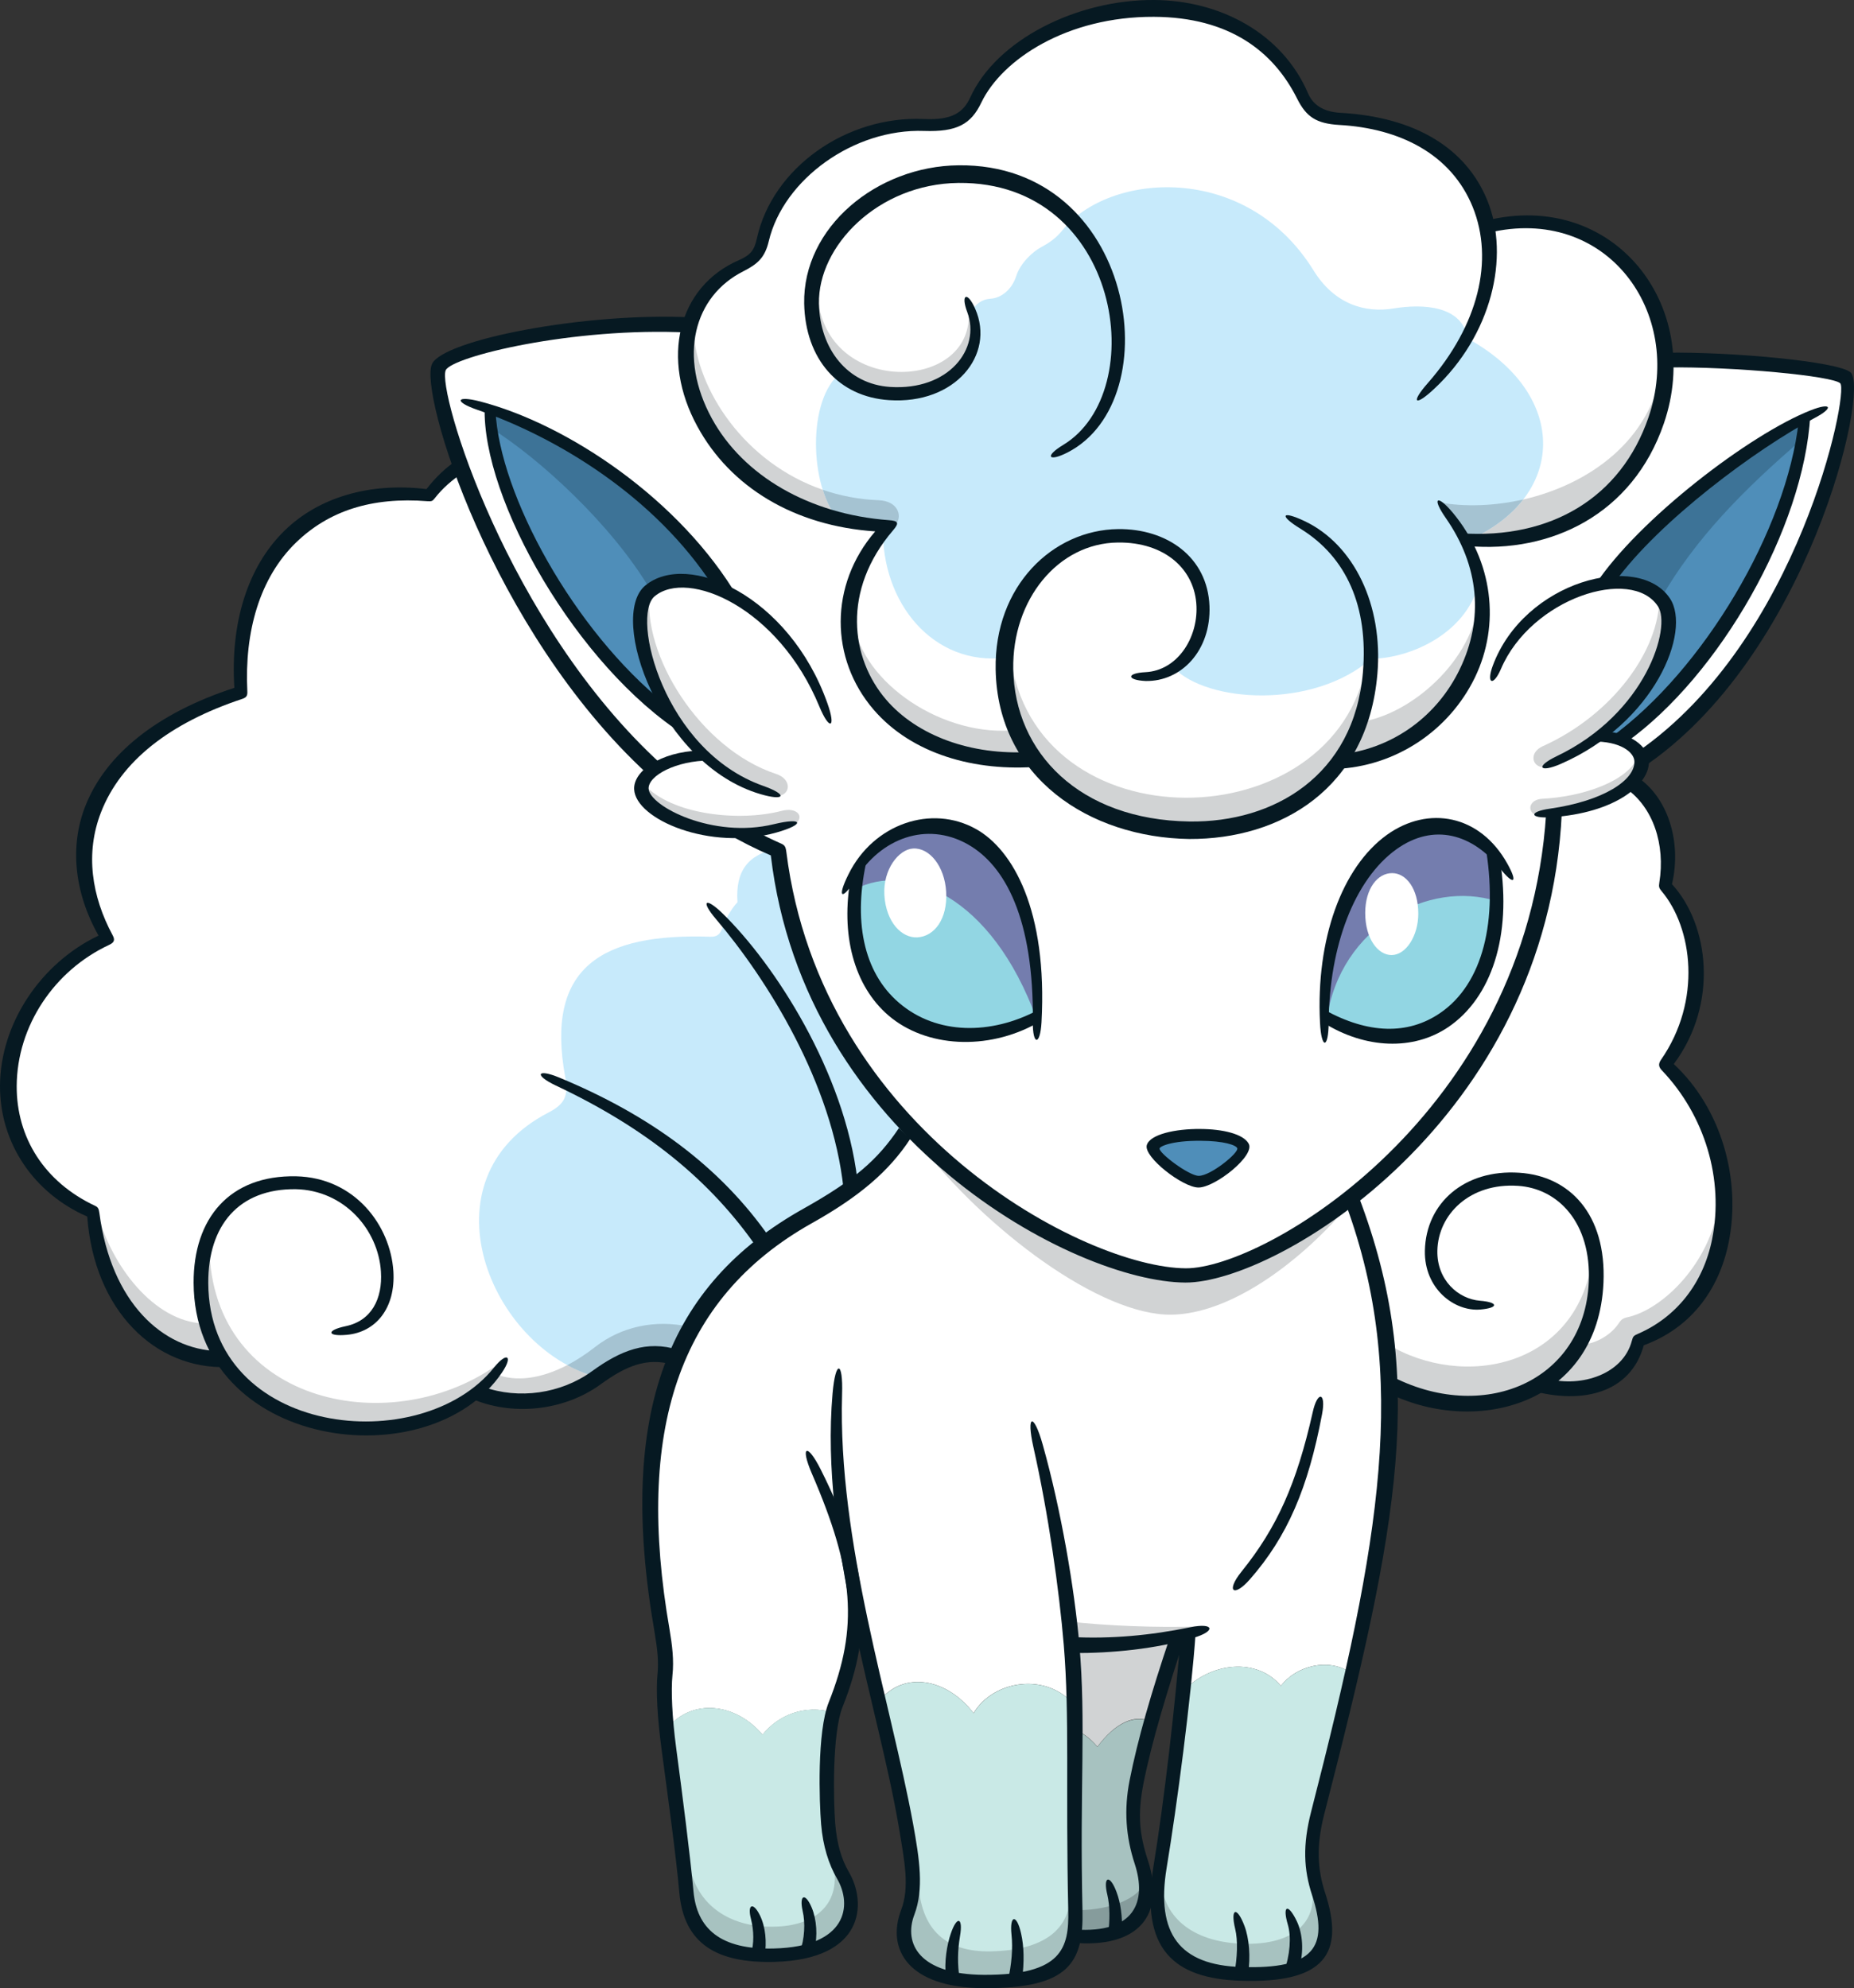 <?xml version="1.0" encoding="UTF-8"?>
<!-- Created with Inkscape (http://www.inkscape.org/) -->
<svg version="1.1" viewBox="0 0 338.41 362.92" xmlns="http://www.w3.org/2000/svg" xmlns:cc="http://creativecommons.org/ns#" xmlns:dc="http://purl.org/dc/elements/1.1/" xmlns:rdf="http://www.w3.org/1999/02/22-rdf-syntax-ns#">
 <rect x="0" y="0" width="338.41" height="362.92" fill="#333333" stroke="none"/>
 <g transform="translate(-642.35 -663.76)">
  <g transform="matrix(24.671 -1.437 -1.437 -24.671 926 812.11)">
   <path d="m0 0c-0.242-2.195-2.252-3.297-2.915-3.255-0.778 0.049-2.704 1.235-2.826 3.312-1.716 0.86-2.408 3.493-2.287 3.708 0.076 0.136 1.04 0.287 1.846 0.205l7.202-0.678c0.493-0.021 1.239-0.142 1.316-0.211 0.105-0.096-0.421-1.976-1.675-2.725z" fill="#fff"/>
  </g>
  <g transform="matrix(24.671 -1.437 -1.437 -24.671 819.71 816.42)">
   <path d="m0 0c-0.273 0.175-0.618 0.11-0.841-0.166-0.137-0.491-0.031-0.858 0.193-1.074 0.257-0.248 0.67-0.3 1.054-0.12 0.061 0.762-0.137 1.188-0.406 1.36" fill="#747dae"/>
  </g>
  <g transform="matrix(24.671 -1.437 -1.437 -24.671 896.49 817.48)">
   <path d="m0 0c-0.291-0.184-0.54-0.621-0.576-1.258 0.72-0.47 1.427 0.048 1.311 1.142-0.203 0.247-0.485 0.275-0.735 0.116" fill="#747dae"/>
  </g>
  <g transform="matrix(24.671 -1.437 -1.437 -24.671 798.48 826.08)">
   <path d="m0 0c-0.07-0.404 0.035-0.71 0.232-0.9 0.236-0.228 0.693-0.267 1.049-0.137-0.279 0.937-0.89 1.215-1.281 1.037" fill="#92d6e3"/>
  </g>
  <g transform="matrix(24.671 -1.437 -1.437 -24.671 815.05 826.55)">
   <path d="m0 0c0-0.203-0.107-0.324-0.231-0.324-0.116 0-0.225 0.124-0.226 0.325 0 0.193 0.127 0.332 0.231 0.332 0.121 1e-3 0.226-0.143 0.226-0.333" fill="#fff"/>
  </g>
  <g transform="matrix(24.671 -1.437 -1.437 -24.671 884.52 849.87)">
   <path d="M 0,0 C 0.677,-0.345 1.246,0.009 1.302,0.8 0.818,0.987 0.137,0.684 0,0" fill="#92d6e3"/>
  </g>
  <g transform="matrix(24.671 -1.437 -1.437 -24.671 901.23 830.57)">
   <path d="m0 0c-0.01-0.164-0.109-0.299-0.215-0.293-0.1 6e-3 -0.187 0.131-0.176 0.322 0.011 0.181 0.109 0.289 0.216 0.282 0.101-6e-3 0.186-0.123 0.175-0.311" fill="#fff"/>
  </g>
  <g transform="matrix(24.671 -1.437 -1.437 -24.671 852.82 873.12)">
   <path d="m0 0c0.034 0.104 0.602 0.09 0.663-0.035 0.028-0.059-0.245-0.247-0.342-0.24-0.081 5e-3 -0.342 0.211-0.321 0.275" fill="#4f8eb9"/>
  </g>
  <g transform="matrix(24.671 -1.437 -1.437 -24.671 775.01 772.1)">
   <path d="m0 0c-0.381 0.718-1.11 1.235-1.667 1.46-0.029-0.646 0.53-1.803 1.233-2.373-0.249 0.334-0.265 0.83-0.143 0.949 0.122 0.12 0.377 0.096 0.577-0.036" fill="#4f8eb9"/>
  </g>
  <g transform="matrix(24.671 -1.437 -1.437 -24.671 935.35 770.33)">
   <path d="m0 0c0.161 0.021 0.379-0.03 0.427-0.17 0.094-0.272-0.206-0.756-0.542-0.95 0.042-5e-3 0.093-0.014 0.145-0.036 0.7 0.442 1.402 1.476 1.51 2.292-0.442-0.187-1.204-0.704-1.54-1.136" fill="#4f8eb9"/>
  </g>
  <g transform="matrix(24.671 -1.437 -1.437 -24.671 793.28 793.96)">
   <path d="m0 0c-0.252 0.831-0.941 1.208-1.252 0.976-0.186-0.138-0.072-0.813 0.333-1.236-0.264 6e-3 -0.477-0.09-0.479-0.218-1e-3 -0.211 0.55-0.457 1.032-0.336 0.377 0.094 0.473 0.459 0.366 0.814" fill="#fff"/>
  </g>
  <g transform="matrix(24.671 -1.437 -1.437 -24.671 934.08 798.22)">
   <path d="m0 0c0.468 0.309 0.642 0.792 0.543 0.962-0.191 0.33-0.994 0.152-1.261-0.409-0.17-0.356-0.145-1.104 0.333-1.095 0.444 8e-3 0.69 0.186 0.694 0.341 3e-3 0.106-0.128 0.184-0.309 0.201" fill="#fff"/>
  </g>
  <g transform="matrix(24.671 -1.437 -1.437 -24.671 913.8 705.2)">
   <path d="m0 0c-0.058 0.435-0.409 0.789-1.04 0.862-0.141 0.016-0.222 0.075-0.265 0.185-0.401 1.041-2.029 0.818-2.41 0.11-0.077-0.142-0.199-0.184-0.392-0.164-0.54 0.058-1.101-0.286-1.239-0.776-0.031-0.109-0.097-0.154-0.168-0.18-0.452-0.171-0.559-0.676-0.338-1.144 0.189-0.4 0.621-0.765 1.305-0.843-0.395-0.387-0.427-0.926-0.135-1.309 0.21-0.276 0.588-0.471 1.12-0.47 0.216-0.337 0.615-0.554 1.105-0.59 0.435-0.032 0.869 0.102 1.142 0.444 0.784 0.019 1.359 0.82 1.014 1.579 0.651-0.08 1.213 0.181 1.465 0.797 0.333 0.816-0.25 1.672-1.164 1.499" fill="#fff"/>
  </g>
  <g transform="matrix(24.671 -1.437 -1.437 -24.671 784.69 818.79)">
   <path d="m0 0c-0.948 0.273-1.894 1.922-2.184 2.966-0.094-0.058-0.18-0.129-0.25-0.205-0.931 0.151-1.483-0.467-1.469-1.376-1.156-0.298-1.439-1.066-1.095-1.754-0.86-0.326-1.138-1.523-0.222-2.01 0.013-0.571 0.314-1.094 0.893-1.139 0.349-0.617 1.33-0.747 1.862-0.356 0.266-0.123 0.616-0.118 0.886 0.055 0.32 0.206 0.527 0.229 0.891-0.065 0.161 0.419 0.439 0.831 0.888 1.04 0.289 0.134 0.646 0.339 0.79 0.592-0.526 0.491-0.945 1.277-0.99 2.252" fill="#fff"/>
  </g>
  <g transform="matrix(24.671 -1.437 -1.437 -24.671 946.36 858.09)">
   <path d="m0 0c0.372 0.436 0.314 1.026 0.075 1.317 0.087 0.323-8e-3 0.637-0.206 0.781-0.123-0.116-0.3-0.184-0.582-0.193-0.136-1.084-0.709-2.135-1.667-2.744 0.098-0.252 0.216-0.955 0.205-1.394 0.373-0.228 0.761-0.263 1.113-0.071 0.327-0.107 0.646-0.027 0.745 0.28 0.841 0.268 0.869 1.426 0.317 2.024" fill="#fff"/>
  </g>
  <g transform="matrix(24.671 -1.437 -1.437 -24.671 781.54 980.45)">
   <path d="m0 0c0.123 0.138 0.324 0.208 0.531 0.134 7e-3 0.021 0.014 0.041 0.022 0.058 0.131 0.28 0.194 0.535 0.19 0.802 0.037-0.272 0.084-0.54 0.129-0.798 0.197 0.222 0.514 0.139 0.693-0.127 0.157 0.233 0.556 0.277 0.75 0.013 6e-3 0.152 8e-3 0.299 3e-3 0.45 0.309-0.022 0.59-6e-3 0.867 0.034-0.016-0.126-0.038-0.271-0.063-0.423 0.216 0.201 0.557 0.216 0.721-5e-3 0.119 0.141 0.368 0.193 0.529 0.061 0.432 1.492 0.537 2.416 0.206 3.498-0.471-0.336-0.95-0.493-1.237-0.488-0.454 8e-3 -1.377 0.442-2.034 1.163-0.168-0.218-0.385-0.388-0.749-0.565-1.127-0.549-1.415-1.578-1.255-2.993 0.013-0.118 0.025-0.2 4e-3 -0.326-0.015-0.097-0.018-0.244-0.011-0.404 0.199 0.222 0.522 0.16 0.704-0.084" fill="#fff"/>
  </g>
  <g transform="matrix(24.671 -1.437 -1.437 -24.671 767.66 1009.1)">
   <path d="m0 0c0.01-0.328 0.21-0.492 0.62-0.505 0.622-0.02 0.641 0.358 0.539 0.56-0.056 0.112-0.08 0.241-0.084 0.388-3e-3 0.135 9e-3 0.584 0.084 0.816-0.206 0.075-0.408 5e-3 -0.531-0.133-0.182 0.244-0.505 0.305-0.704 0.084 3e-3 -0.048 5e-3 -0.097 9e-3 -0.146 0.028-0.372 0.059-0.789 0.067-1.064" fill="#c9e9e6"/>
  </g>
  <g transform="matrix(24.671 -1.437 -1.437 -24.671 820.06 976.51)">
   <path d="m0 0c-0.179 0.266-0.496 0.349-0.693 0.127 0.057-0.327 0.113-0.639 0.147-0.921 0.032-0.268 0.056-0.47-0.021-0.643-0.096-0.215-0.034-0.509 0.527-0.545 0.528-0.033 0.694 0.085 0.708 0.486 0.023 0.665 0.066 1.107 0.082 1.509-0.194 0.264-0.593 0.22-0.75-0.013" fill="#c9e9e6"/>
  </g>
  <g transform="matrix(24.671 -1.437 -1.437 -24.671 876.15 971.52)">
   <path d="m0 0c-0.164 0.221-0.505 0.206-0.721 5e-3 -0.073-0.448-0.172-0.964-0.245-1.288-0.113-0.501 0.028-0.777 0.548-0.824 0.587-0.053 0.717 0.141 0.607 0.559-0.047 0.176-0.049 0.352 0.027 0.592 0.118 0.369 0.223 0.705 0.313 1.017-0.161 0.132-0.41 0.079-0.529-0.061" fill="#c9e9e6"/>
  </g>
  <g transform="matrix(24.671 -1.437 -1.437 -24.671 795.79 731.84)">
   <path d="m0 0c-0.26-0.18-0.277-0.821-0.085-1.073 0.131-0.047 0.21-0.066 0.331-0.084-0.046-0.558 0.313-1.045 0.845-1.014 0.071 0.491 0.419 0.888 0.878 0.853 0.687-0.053 0.774-0.705 0.358-0.997 0.233-0.277 1.015-0.368 1.462-0.021 0.301-0.014 0.735 0.156 0.835 0.541-0.026 0.1-0.047 0.178-0.087 0.284 0.765 0.272 0.832 1.036 0.102 1.495-0.026 0.248-0.318 0.277-0.535 0.254-0.209-0.022-0.432 0.054-0.573 0.315-0.451 0.833-1.467 0.811-1.834 0.404-0.053-0.058-0.105-0.088-0.165-0.116-0.059-0.027-0.159-0.105-0.196-0.203-0.038-0.097-0.12-0.155-0.199-0.155-0.061 0-0.117-0.032-0.145-0.091 0.146-0.544-0.645-0.759-0.992-0.392" fill="#c7eafb"/>
  </g>
  <g transform="matrix(24.671 -1.437 -1.437 -24.671 808.53 869.37)">
   <path d="m0 0c-0.152-0.24-0.414-0.443-0.783-0.617-0.348-0.164-0.862-0.54-1.036-1.012-0.121 0.083-0.29 0.118-0.603-0.084-0.774 0.259-1.217 1.535-0.241 1.97 0.118 0.053 0.157 0.109 0.139 0.252-0.103 0.825 0.332 1.048 1.13 0.975 0.05-5e-3 0.074 0.015 0.092 0.059 0.018 0.045 0.066 0.13 0.123 0.184-3e-3 0.23 0.097 0.349 0.319 0.379 0.077-0.965 0.296-1.49 0.86-2.106" fill="#c7eafb"/>
  </g>
  <g transform="matrix(24.671 -1.437 -1.437 -24.671 732.23 742.09)">
   <path d="m0 0c0.326-0.233 0.836-0.747 1.1-1.261 0.082 0.087 0.323 0.092 0.552-0.035-0.246 0.489-0.997 1.239-1.651 1.436-3e-3 -0.044-2e-3 -0.088-1e-3 -0.14" fill="#3d7397"/>
  </g>
  <g transform="matrix(24.671 -1.437 -1.437 -24.671 971.45 743.83)">
   <path d="m0 0c-0.464-0.352-0.838-0.694-1.114-1.114-0.07 0.101-0.226 0.163-0.413 0.127 0.401 0.508 1.115 0.941 1.549 1.142 0-0.06-2e-3 -0.1-0.022-0.155" fill="#3d7397"/>
  </g>
  <g transform="matrix(24.671 -1.437 -1.437 -24.671 767.87 1001.9)">
   <path d="m0 0c2e-3 -0.398 0.297-0.593 0.657-0.586 0.28 5e-3 0.471 0.164 0.404 0.476 0.271-0.479-0.015-0.714-0.429-0.683-0.586 0.044-0.683 0.229-0.632 0.793" fill="#a7c2c0"/>
  </g>
  <g transform="matrix(24.671 -1.437 -1.437 -24.671 809.95 1006.1)">
   <path d="m0 0c-0.021-0.387 0.156-0.579 0.504-0.592 0.379-0.014 0.605 0.118 0.611 0.418 0.053-0.533-0.134-0.69-0.632-0.652-0.663 0.05-0.655 0.404-0.581 0.538 0.038 0.068 0.076 0.176 0.098 0.288" fill="#a7c2c0"/>
  </g>
  <g transform="matrix(24.671 -1.437 -1.437 -24.671 854.25 1006.9)">
   <path d="m0 0c0-0.291 0.226-0.487 0.611-0.51 0.371-0.022 0.548 0.158 0.492 0.437 0.215-0.478 0.017-0.706-0.47-0.665-0.604 0.051-0.748 0.36-0.633 0.738" fill="#a7c2c0"/>
  </g>
  <g transform="matrix(24.671 -1.437 -1.437 -24.671 842.66 982.63)">
   <path d="m0 0c0.137 0.164 0.287 0.23 0.408 0.161 0.064 0.185 0.14 0.388 0.23 0.616-0.271-0.031-0.506-0.041-0.783-0.013-4e-3 -0.182-0.01-0.399-0.018-0.625 0.06-0.028 0.117-0.077 0.163-0.139" fill="#d1d3d4"/>
  </g>
  <g transform="matrix(24.671 -1.437 -1.437 -24.671 838.31 1017.2)">
   <path d="M 0,0 C 0.418,-0.061 0.634,0.127 0.532,0.514 0.483,0.697 0.474,0.886 0.531,1.109 0.566,1.245 0.611,1.39 0.665,1.545 0.544,1.614 0.394,1.549 0.257,1.385 0.211,1.447 0.154,1.495 0.094,1.524 0.073,0.913 0.039,0.236 0,0" fill="#a7c2c0"/>
  </g>
  <g transform="matrix(24.671 -1.437 -1.437 -24.671 760.98 771.68)">
   <path d="m0 0c-0.09-0.46 0.3-1.184 0.852-1.402 0.108-0.043 0.101-0.146 0.02-0.162-0.742 0.161-1.104 1.194-0.872 1.564" fill="#d1d3d4"/>
  </g>
  <g transform="matrix(24.671 -1.437 -1.437 -24.671 759.84 806.89)">
   <path d="m0 0c0.193-0.242 0.692-0.32 1.006-0.257 0.11 0.022 0.164-0.046 0.104-0.096-0.571-0.158-1.152 0.095-1.11 0.353" fill="#d1d3d4"/>
  </g>
  <g transform="matrix(24.671 -1.437 -1.437 -24.671 945.23 772.87)">
   <path d="m0 0c-0.022-0.385-0.392-0.842-0.923-1.045-0.106-0.04-0.091-0.149-2e-3 -0.156 0.725 0.215 1.105 0.888 0.925 1.201" fill="#d1d3d4"/>
  </g>
  <g transform="matrix(24.671 -1.437 -1.437 -24.671 941.41 801.75)">
   <path d="m0 0c-0.087-0.186-0.434-0.277-0.727-0.275-0.093 1e-3 -0.12-0.078-0.062-0.114 0.449-0.014 0.839 0.145 0.789 0.389" fill="#d1d3d4"/>
  </g>
  <g transform="matrix(24.671 -1.437 -1.437 -24.671 809.81 872.1)">
   <path d="m0 0c0.467-0.686 1.278-1.367 1.801-1.388 0.411-0.017 0.925 0.294 1.33 0.71l0.038 0.083c-0.499-0.406-1.022-0.508-1.253-0.503-0.561 0.015-1.385 0.596-1.961 1.211z" fill="#d1d3d4"/>
  </g>
  <g transform="matrix(24.671 -1.437 -1.437 -24.671 837.58 959.79)">
   <path d="m0 0c0.256-0.044 0.635-0.084 0.962-0.091-0.194-0.056-0.645-0.107-0.953-0.085z" fill="#d1d3d4"/>
  </g>
  <g transform="matrix(24.671 -1.437 -1.437 -24.671 791.6 715.28)">
   <path d="m0 0c-0.094-0.853 1.13-0.906 1.1-0.263 0.161-0.401-0.238-0.622-0.61-0.586-0.371 0.035-0.637 0.433-0.49 0.849" fill="#d1d3d4"/>
  </g>
  <g transform="matrix(24.671 -1.437 -1.437 -24.671 798.18 777.3)">
   <path d="m0 0c0.033-0.453 0.617-0.899 1.163-0.866 0.023-0.05 0.065-0.146 0.103-0.216-0.736 0.034-1.313 0.343-1.266 1.082" fill="#d1d3d4"/>
  </g>
  <g transform="matrix(24.671 -1.437 -1.437 -24.671 826.76 783.23)">
   <path d="m0 0c0.084-1.426 2.32-1.522 2.625-0.211-0.069-0.798-0.588-1.212-1.358-1.158-0.816 0.058-1.425 0.626-1.267 1.369" fill="#d1d3d4"/>
  </g>
  <g transform="matrix(24.671 -1.437 -1.437 -24.671 890.66 795.54)">
   <path d="m0 0c0.366 0.028 0.859 0.397 0.927 0.856 0.01-0.654-0.5-1.148-1.085-1.12 0.066 0.083 0.11 0.161 0.158 0.264" fill="#d1d3d4"/>
  </g>
  <g transform="matrix(24.671 -1.437 -1.437 -24.671 945.71 730.65)">
   <path d="m0 0c-0.107-0.54-0.589-0.839-1.08-0.922-0.095-0.109-0.231-0.202-0.404-0.27 0.777-0.161 1.514 0.484 1.484 1.192" fill="#d1d3d4"/>
  </g>
  <g transform="matrix(24.671 -1.437 -1.437 -24.671 920.39 754.94)">
   <path d="m0 0c-0.216-0.036-0.434-0.031-0.623 0.015 0.079-0.102 0.11-0.165 0.174-0.275 0.015-4e-3 0.03-7e-3 0.045-0.01 0.173 0.067 0.309 0.161 0.404 0.27" fill="#a5c3d2"/>
  </g>
  <g transform="matrix(24.671 -1.437 -1.437 -24.671 768.93 723.95)">
   <path d="m0 0c-0.203-0.529 0.205-1.24 0.979-1.452-0.041 0.056-0.073 0.131-0.094 0.216-0.563 0.231-0.89 0.792-0.885 1.236" fill="#d1d3d4"/>
  </g>
  <g transform="matrix(24.671 -1.437 -1.437 -24.671 806.02 759.26)">
   <path d="m0 0c0.042 0.053 0.02 0.163-0.125 0.177-0.146 0.014-0.281 0.05-0.405 0.1 0.021-0.084 0.052-0.159 0.094-0.215 0.135-0.037 0.28-0.059 0.436-0.062" fill="#a5c3d2"/>
  </g>
  <g transform="matrix(24.671 -1.437 -1.437 -24.671 660.14 885.28)">
   <path d="m0 0c0.098-0.448 0.41-0.843 0.757-0.858 0.017-0.076 0.04-0.155 0.088-0.247-0.465 1e-3 -0.864 0.431-0.845 1.105" fill="#d1d3d4"/>
  </g>
  <g transform="matrix(24.671 -1.437 -1.437 -24.671 680.56 891.45)">
   <path d="m0 0c-0.049-1.171 1.285-1.514 2.103-0.97-0.502-0.809-2.546-0.482-2.103 0.97" fill="#d1d3d4"/>
  </g>
  <g transform="matrix(24.671 -1.437 -1.437 -24.671 745.9 912.96)">
   <path d="m0 0c-0.201-0.09-0.385-0.103-0.53-0.037-0.046-0.043-0.084-0.083-0.158-0.132 0.307-0.131 0.642-0.118 0.954 0.1 0.011 8e-3 0.023 0.015 0.034 0.022-0.029-0.016-0.059-0.033-0.089-0.053-0.074 0.025-0.144 0.059-0.211 0.1" fill="#d1d3d4"/>
  </g>
  <g transform="matrix(24.671 -1.437 -1.437 -24.671 768.12 905.96)">
   <path d="m0 0c-0.245 0.07-0.5 0.03-0.7-0.108-0.073-0.051-0.145-0.091-0.214-0.123 0.066-0.041 0.137-0.075 0.211-0.1 0.198 0.128 0.385 0.185 0.599 0.112 0.059-0.021 0.138 0.209 0.104 0.219" fill="#a5c3d2"/>
  </g>
  <g transform="matrix(24.671 -1.437 -1.437 -24.671 895.55 909.09)">
   <path d="m0 0c0.537-0.373 1.407-0.261 1.555 0.569 0.039-1.205-1.114-1.16-1.581-0.861-0.024 0.015-4e-3 0.313 0.026 0.292" fill="#d1d3d4"/>
  </g>
  <g transform="matrix(24.671 -1.437 -1.437 -24.671 930.95 909.1)">
   <path d="m0 0c0.074-0.015 0.209 0.039 0.279 0.127 0.026 0.033 0.033 0.044 0.079 0.051 0.265 0.045 0.623 0.364 0.712 0.778 1e-3 -0.438-0.222-0.826-0.642-0.951-0.146-0.324-0.427-0.391-0.732-0.281 0.141 0.089 0.227 0.167 0.304 0.276" fill="#d1d3d4"/>
  </g>
  <g transform="matrix(24.671 -1.437 -1.437 -24.671 838.31 1017.2)">
   <path d="M 0,0 C 0.375,-0.024 0.557,0.063 0.553,0.405 0.544,0.267 0.308,0.172 0.026,0.19 0.017,0.111 0,0 0,0" fill="#869c9c"/>
  </g>
  <g transform="matrix(24.671 -1.437 -1.437 -24.671 830.87 850.31)">
   <path d="m0 0c0.053 0.762-0.138 1.167-0.404 1.338-0.295 0.189-0.639 0.079-0.837-0.204-0.115-0.163-0.154-0.139-0.054 0.035 0.206 0.361 0.642 0.481 0.96 0.277 0.262-0.168 0.492-0.629 0.399-1.452-0.02-0.174-0.076-0.169-0.064 6e-3" fill="#061922"/>
  </g>
  <g transform="matrix(24.671 -1.437 -1.437 -24.671 831.62 850.56)">
   <path d="m0 0c-0.377-0.182-0.829-0.132-1.092 0.122-0.24 0.232-0.321 0.616-0.216 1.042l0.129 0.133c-0.136-0.455-0.08-0.845 0.17-1.086 0.267-0.258 0.669-0.275 1.016-0.117z" fill="#061922"/>
  </g>
  <g transform="matrix(24.671 -1.437 -1.437 -24.671 883.29 850.44)">
   <path d="M 0,0 C 0.005,0.618 0.228,1.136 0.574,1.356 0.892,1.557 1.27,1.465 1.45,1.091 1.521,0.945 1.488,0.926 1.395,1.058 1.207,1.325 0.924,1.427 0.637,1.245 0.316,1.041 0.101,0.562 0.064,-0.003 0.051,-0.201 -0.002,-0.198 0,0" fill="#061922"/>
  </g>
  <g transform="matrix(24.671 -1.437 -1.437 -24.671 884.13 848.12)">
   <path d="m0 0c0.309-0.195 0.602-0.222 0.85-0.073 0.329 0.197 0.471 0.658 0.405 1.225l0.103-0.126c0.055-0.562-0.123-1.007-0.452-1.205-0.271-0.162-0.622-0.124-0.914 0.081z" fill="#061922"/>
  </g>
  <g transform="matrix(24.671 -1.437 -1.437 -24.671 861.4 872.01)">
   <path d="m0 0c-0.212 0.013-0.298-0.024-0.302-0.039-9e-3 -0.033 0.205-0.215 0.277-0.219 0.087-6e-3 0.307 0.153 0.296 0.187-7e-3 0.023-0.092 0.06-0.271 0.071m-0.032-0.344c-0.116 7e-3 -0.391 0.248-0.363 0.334 0.027 0.08 0.222 0.109 0.4 0.097 0.166-0.01 0.317-0.055 0.352-0.129 0.045-0.091-0.268-0.31-0.389-0.302" fill="#061922"/>
  </g>
  <g transform="matrix(24.671 -1.437 -1.437 -24.671 760.53 805.05)">
   <path d="m0 0c-1.09 1.127-1.524 2.916-1.412 3.117 0.095 0.172 1.15 0.316 1.936 0.231l-0.035-0.11c-0.849 0.091-1.753-0.077-1.803-0.174-0.073-0.144 0.34-1.892 1.424-3.002z" fill="#061922"/>
  </g>
  <g transform="matrix(24.671 -1.437 -1.437 -24.671 780.24 815.5)">
   <path d="m0 0c0.058-0.034 0.116-0.067 0.176-0.098 0.032-0.016 0.04-0.024 0.043-0.068 0.138-2.07 2.031-3.196 2.767-3.242 0.58-0.037 2.58 0.99 2.852 3.2l0.116 1e-3c-0.236-2.262-2.302-3.348-2.978-3.306-0.813 0.052-2.748 1.218-2.873 3.328-0.111 0.055-0.218 0.118-0.321 0.186z" fill="#061922"/>
  </g>
  <g transform="matrix(24.671 -1.437 -1.437 -24.671 941.3 800.97)">
   <path d="m0 0c1.237 0.755 1.712 2.556 1.651 2.629-0.049 0.057-0.775 0.17-1.277 0.192l1e-3 0.109c0.492-0.021 1.267-0.139 1.356-0.224 0.139-0.132-0.439-2.089-1.71-2.83z" fill="#061922"/>
  </g>
  <g transform="matrix(24.671 -1.437 -1.437 -24.671 772.59 770.9)">
   <path d="m0 0c-0.393 0.694-1.092 1.171-1.667 1.408-0.168 0.069-0.151 0.116 0.022 0.061 0.635-0.204 1.438-0.809 1.824-1.565z" fill="#061922"/>
  </g>
  <g transform="matrix(24.671 -1.437 -1.437 -24.671 767.31 797.96)">
   <path d="m0 0c-0.763 0.552-1.395 1.827-1.333 2.507l0.078-0.034c-6e-3 -0.624 0.485-1.655 1.126-2.235z" fill="#061922"/>
  </g>
  <g transform="matrix(24.671 -1.437 -1.437 -24.671 781.16 808.73)">
   <path d="m0 0c-0.728 0.26-1.05 1.371-0.761 1.587 0.326 0.242 1.058-0.136 1.293-0.944 0.056-0.191 4e-3 -0.208-0.061-0.02-0.258 0.746-0.911 1.072-1.167 0.881-0.184-0.137 0-1.142 0.719-1.444 0.185-0.078 0.152-0.123-0.023-0.06" fill="#061922"/>
  </g>
  <g transform="matrix(24.671 -1.437 -1.437 -24.671 771.93 802.59)">
   <path d="m0 0c-0.249 0.014-0.463-0.085-0.464-0.182-1e-3 -0.129 0.453-0.399 0.909-0.315 0.22 0.04 0.232-0.015 0.013-0.063-0.492-0.109-1.031 0.156-1.029 0.38 1e-3 0.133 0.206 0.265 0.501 0.258z" fill="#061922"/>
  </g>
  <g transform="matrix(24.671 -1.437 -1.437 -24.671 933.5 770.55)">
   <path d="m0 0c0.349 0.467 1.209 1.047 1.666 1.196 0.157 0.051 0.173 8e-3 0.022-0.06-0.436-0.2-1.186-0.688-1.543-1.126z" fill="#061922"/>
  </g>
  <g transform="matrix(24.671 -1.437 -1.437 -24.671 936.37 798.37)">
   <path d="m0 0c0.713 0.456 1.387 1.458 1.521 2.251l0.088 0.038c-0.095-0.826-0.779-1.879-1.499-2.333z" fill="#061922"/>
  </g>
  <g transform="matrix(24.671 -1.437 -1.437 -24.671 926.5 801.8)">
   <path d="m0 0c0.678 0.277 0.902 0.904 0.811 1.061-0.177 0.309-0.932 0.115-1.185-0.394-0.064-0.128-0.116-0.104-0.059 0.027 0.268 0.613 1.126 0.782 1.336 0.42 0.145-0.251-0.165-0.912-0.88-1.174-0.157-0.057-0.189-8e-3 -0.023 0.06" fill="#061922"/>
  </g>
  <g transform="matrix(24.671 -1.437 -1.437 -24.671 935.21 797.31)">
   <path d="m0 0c0.19-0.017 0.318-0.131 0.315-0.238-4e-3 -0.171-0.27-0.368-0.746-0.371-0.159-1e-3 -0.165 0.051-3e-3 0.064 0.397 0.034 0.639 0.173 0.642 0.313 2e-3 0.065-0.092 0.156-0.305 0.164z" fill="#061922"/>
  </g>
  <g transform="matrix(24.671 -1.437 -1.437 -24.671 859.43 816.92)">
   <path d="m0 0c-0.737 0.054-1.387 0.535-1.355 1.333 0.025 0.619 0.483 1.005 0.963 0.983 0.359-0.017 0.648-0.243 0.641-0.607-7e-3 -0.327-0.239-0.546-0.504-0.525-0.139 0.015-0.139 0.066 3e-3 0.065 0.234-2e-3 0.4 0.225 0.405 0.463 6e-3 0.274-0.206 0.489-0.552 0.505-0.442 0.021-0.805-0.376-0.826-0.889-0.025-0.615 0.422-1.14 1.234-1.199 0.62-0.045 1.233 0.266 1.343 1.026 0.069 0.482-0.072 0.856-0.397 1.084-0.157 0.109-0.135 0.147 0.033 0.055 0.351-0.193 0.543-0.649 0.47-1.157-0.122-0.844-0.785-1.179-1.458-1.137" fill="#061922"/>
  </g>
  <g transform="matrix(24.671 -1.437 -1.437 -24.671 852.97 666.83)">
   <path d="m0 0c-0.64 0.04-1.138-0.249-1.309-0.558-0.086-0.157-0.195-0.207-0.434-0.185-0.516 0.049-1.058-0.295-1.193-0.746-0.036-0.121-0.093-0.164-0.2-0.211-0.377-0.163-0.519-0.6-0.296-1.072 0.207-0.437 0.677-0.748 1.261-0.826 0.07-9e-3 0.077-0.025 0.028-0.076-0.407-0.422-0.368-0.927-0.125-1.246 0.213-0.28 0.603-0.449 1.039-0.448l0.061-0.112c-0.474-0.012-0.934 0.147-1.197 0.492-0.299 0.393-0.275 0.936 0.089 1.313-0.595 0.075-1.049 0.389-1.266 0.85-0.243 0.513-0.088 1.038 0.378 1.209 0.088 0.033 0.117 0.065 0.142 0.154 0.144 0.511 0.711 0.867 1.284 0.807 0.207-0.022 0.293 0.033 0.349 0.139 0.219 0.415 0.829 0.676 1.397 0.64 0.488-0.031 0.931-0.3 1.096-0.755 0.03-0.083 0.1-0.142 0.23-0.157 0.559-0.064 0.914-0.321 1.046-0.71 0.145-0.427-0.029-0.997-0.472-1.365-0.152-0.127-0.184-0.095-0.044 0.046 0.396 0.403 0.541 0.875 0.405 1.278-0.136 0.399-0.503 0.611-0.949 0.662-0.17 0.02-0.24 0.075-0.299 0.212-0.153 0.357-0.463 0.63-1.021 0.665" fill="#061922"/>
  </g>
  <g transform="matrix(24.671 -1.437 -1.437 -24.671 908.98 761.11)">
   <path d="m0 0c0.661-0.084 1.196 0.193 1.434 0.774 0.31 0.758-0.217 1.588-1.101 1.43l-0.013 0.091c0.957 0.177 1.572-0.723 1.225-1.572-0.27-0.66-0.891-0.91-1.499-0.82z" fill="#061922"/>
  </g>
  <g transform="matrix(24.671 -1.437 -1.437 -24.671 886.03 804.14)">
   <path d="m0 0c0.448-9e-3 0.858 0.234 1.071 0.615 0.211 0.379 0.184 0.85-0.093 1.225-0.109 0.146-0.149 0.119-0.054-0.036 0.226-0.369 0.24-0.761 0.038-1.123-0.186-0.333-0.514-0.544-0.887-0.574z" fill="#061922"/>
  </g>
  <g transform="matrix(24.671 -1.437 -1.437 -24.671 836.41 744.98)">
   <path d="m0 0c0.672 0.354 0.539 1.918-0.659 1.977-0.596 0.028-1.065-0.407-1.081-0.83-0.013-0.336 0.176-0.606 0.488-0.645 0.431-0.054 0.687 0.242 0.602 0.518-0.043 0.137 0.01 0.157 0.06 0.021 0.129-0.348-0.19-0.697-0.674-0.636-0.372 0.046-0.6 0.338-0.585 0.748 0.022 0.563 0.593 0.983 1.198 0.954 1.301-0.062 1.465-1.82 0.679-2.165-0.141-0.062-0.175-0.02-0.028 0.058" fill="#061922"/>
  </g>
  <g transform="matrix(24.671 -1.437 -1.437 -24.671 726.88 750.03)">
   <path d="m0 0c-0.089-0.053-0.157-0.106-0.221-0.178-0.017-0.02-0.025-0.021-0.052-0.018-0.413 0.057-0.735-0.029-0.99-0.249-0.282-0.244-0.418-0.633-0.422-1.075 0-0.033-9e-3 -0.045-0.04-0.054-0.546-0.146-0.923-0.408-1.091-0.776-0.135-0.295-0.105-0.615 0.033-0.911 0.018-0.038 7e-3 -0.055-0.03-0.07-0.414-0.164-0.714-0.557-0.742-1.001-0.024-0.379 0.162-0.72 0.528-0.918 0.02-0.011 0.024-0.022 0.027-0.053 0.048-0.667 0.409-1.035 0.816-1.07l0.06-0.122c-0.531 0.013-0.956 0.472-0.967 1.17-0.381 0.193-0.614 0.576-0.587 1.003 0.029 0.458 0.354 0.887 0.791 1.064-0.166 0.339-0.17 0.68-0.044 0.956 0.171 0.376 0.569 0.66 1.152 0.813-3e-3 0.482 0.151 0.89 0.439 1.139 0.266 0.23 0.647 0.319 1.063 0.244 0.07 0.081 0.151 0.151 0.248 0.207z" fill="#061922"/>
  </g>
  <g transform="matrix(24.671 -1.437 -1.437 -24.671 677.69 897.95)">
   <path d="m0 0c0.026 0.477 0.312 0.78 0.801 0.742 0.434-0.035 0.675-0.404 0.677-0.742 1e-3 -0.274-0.156-0.442-0.371-0.449-0.147-5e-3 -0.151 0.042-6e-3 0.064 0.195 0.028 0.286 0.187 0.285 0.387-1e-3 0.312-0.237 0.617-0.593 0.645-0.42 0.029-0.662-0.23-0.685-0.654-0.061-1.135 1.494-1.387 2.071-0.746 0.101 0.112 0.148 0.079 0.056-0.041-0.579-0.76-2.301-0.437-2.235 0.794" fill="#061922"/>
  </g>
  <g transform="matrix(24.671 -1.437 -1.437 -24.671 730.57 916.93)">
   <path d="m0 0c0.255-0.11 0.57-0.084 0.807 0.068 0.223 0.143 0.418 0.206 0.644 0.122 0.046-0.017-3e-3 -0.122-0.049-0.106-0.183 0.062-0.337 0.012-0.536-0.116-0.286-0.183-0.67-0.197-0.962-0.048z" fill="#061922"/>
  </g>
  <g transform="matrix(24.671 -1.437 -1.437 -24.671 780.76 891.87)">
   <path d="m0 0c-0.324 0.537-0.784 0.949-1.423 1.297-0.157 0.086-0.132 0.135 0.029 0.057 0.651-0.315 1.149-0.725 1.485-1.274 0.016-0.026-0.067-0.12-0.091-0.08" fill="#061922"/>
  </g>
  <g transform="matrix(24.671 -1.437 -1.437 -24.671 796.32 880.82)">
   <path d="m0 0c-0.036 0.784-0.474 1.582-0.825 2.046-0.106 0.14-0.07 0.17 0.049 0.041 0.364-0.397 0.834-1.225 0.882-2.026 3e-3 -0.038-0.104-0.108-0.106-0.061" fill="#061922"/>
  </g>
  <g transform="matrix(24.671 -1.437 -1.437 -24.671 763.12 983.2)">
   <path d="m0 0c-0.018 0.236-0.017 0.442 2e-3 0.56 0.015 0.09 0.01 0.188-4e-3 0.314-0.186 1.631 0.247 2.554 1.28 3.056 0.386 0.188 0.567 0.327 0.739 0.554l0.08-0.083c-0.174-0.236-0.41-0.41-0.764-0.582-1.023-0.499-1.391-1.465-1.223-2.934 0.013-0.119 0.02-0.23 2e-3 -0.338-0.018-0.113-0.021-0.31-4e-3 -0.54 0.027-0.365 0.056-0.782 0.066-1.064 9e-3 -0.273 0.169-0.444 0.57-0.456 0.539-0.018 0.597 0.285 0.494 0.488-0.055 0.109-0.09 0.245-0.094 0.408-4e-3 0.162 8e-3 0.683 0.109 0.897 0.252 0.54 0.243 0.954-0.027 1.694-0.076 0.209-0.021 0.23 0.067 0.026 0.316-0.731 0.319-1.207 0.06-1.76-0.09-0.191-0.108-0.691-0.105-0.854 4e-3 -0.154 0.029-0.266 0.08-0.367 0.122-0.24 0.075-0.652-0.587-0.631-0.426 0.014-0.66 0.171-0.672 0.552-8e-3 0.271-0.042 0.696-0.069 1.06" fill="#061922"/>
  </g>
  <g transform="matrix(24.671 -1.437 -1.437 -24.671 779.41 1020.6)">
   <path d="m0 0c0.029 0.083 0.033 0.173 0.016 0.264-0.022 0.11 0.023 0.127 0.067 0.024 0.039-0.093 0.039-0.204 0.019-0.299z" fill="#061922"/>
  </g>
  <g transform="matrix(24.671 -1.437 -1.437 -24.671 788.31 1020.2)">
   <path d="m0 0c0.044 0.099 0.055 0.218 0.04 0.305-0.02 0.123 0.028 0.137 0.069 0.019 0.03-0.086 0.033-0.21 0-0.31z" fill="#061922"/>
  </g>
  <g transform="matrix(24.671 -1.437 -1.437 -24.671 821.9 1026.7)">
   <path d="m0 0c-0.557 0.035-0.702 0.329-0.575 0.612 0.073 0.164 0.047 0.35 0.018 0.617-0.1 0.906-0.46 2.134-0.302 3.22 0.036 0.249 0.093 0.241 0.07-9e-3 -0.096-1.089 0.226-2.286 0.339-3.197 0.033-0.269 0.052-0.487-0.029-0.67-0.095-0.211 0.011-0.445 0.487-0.475 0.578-0.036 0.639 0.163 0.649 0.439 0.033 0.911 0.094 1.426 0.081 1.959-0.01 0.405-0.057 0.976-0.139 1.473-0.04 0.245 0.017 0.256 0.07 0.013 0.108-0.49 0.172-1.078 0.184-1.486 0.017-0.58-0.059-1.05-0.091-1.964-0.014-0.389-0.134-0.572-0.762-0.532" fill="#061922"/>
  </g>
  <g transform="matrix(24.671 -1.437 -1.437 -24.671 815.01 1024.7)">
   <path d="m0 0c-7e-3 0.116 0.022 0.24 0.054 0.318 0.054 0.134 0.1 0.117 0.067-0.023-0.024-0.105-0.031-0.204-0.021-0.315z" fill="#061922"/>
  </g>
  <g transform="matrix(24.671 -1.437 -1.437 -24.671 826.31 1025.4)">
   <path d="m0 0c0.035 0.121 0.052 0.239 0.047 0.34-7e-3 0.148 0.047 0.153 0.071 6e-3 0.017-0.102 0.011-0.21-0.011-0.336z" fill="#061922"/>
  </g>
  <g transform="matrix(24.671 -1.437 -1.437 -24.671 868.97 950.65)">
   <path d="M 0,0 C 0.281,0.31 0.444,0.625 0.593,1.144 0.638,1.304 0.702,1.287 0.661,1.125 0.527,0.588 0.353,0.238 0.058,-0.061 -0.069,-0.19 -0.127,-0.14 0,0" fill="#061922"/>
  </g>
  <g transform="matrix(24.671 -1.437 -1.437 -24.671 837.94 962.6)">
   <path d="m0 0c0.293-0.032 0.582-0.022 0.88 0.021 0.177 0.026 0.191-0.04 0.016-0.08-0.284-0.065-0.599-0.078-0.893-0.06z" fill="#061922"/>
  </g>
  <g transform="matrix(24.671 -1.437 -1.437 -24.671 858.8 962.08)">
   <path d="m0 0c-0.166-0.422-0.296-0.774-0.376-1.08-0.057-0.222-0.054-0.372-1e-3 -0.572 0.109-0.41-0.107-0.648-0.594-0.574l0.025 0.096c0.443-0.057 0.544 0.177 0.471 0.456-0.055 0.207-0.057 0.407-3e-3 0.618 0.078 0.302 0.198 0.64 0.36 1.042z" fill="#061922"/>
  </g>
  <g transform="matrix(24.671 -1.437 -1.437 -24.671 844.6 1016.9)">
   <path d="m0 0c0.021 0.104 0.026 0.212 0.012 0.292-0.026 0.141 0.027 0.154 0.069 0.017 0.026-0.083 0.032-0.185 0.024-0.284z" fill="#061922"/>
  </g>
  <g transform="matrix(24.671 -1.437 -1.437 -24.671 890.36 882.22)">
   <path d="m0 0c0.428-1.361 0.16-2.413-0.521-4.543-0.073-0.23-0.071-0.403-0.027-0.572 0.123-0.461-0.04-0.673-0.66-0.616-0.487 0.044-0.73 0.273-0.593 0.882 0.101 0.447 0.237 1.214 0.3 1.698l0.112 0.012c-0.062-0.485-0.213-1.274-0.316-1.729-0.108-0.482 0.056-0.722 0.508-0.762 0.537-0.049 0.656 0.109 0.553 0.499-0.051 0.194-0.049 0.373 0.029 0.617 0.635 1.985 0.906 3.167 0.52 4.454z" fill="#061922"/>
  </g>
  <g transform="matrix(24.671 -1.437 -1.437 -24.671 867.64 1024.1)">
   <path d="m0 0c0.03 0.119 0.042 0.246 0.026 0.332-0.028 0.156 0.023 0.168 0.07 0.017 0.029-0.093 0.033-0.232 5e-3 -0.356z" fill="#061922"/>
  </g>
  <g transform="matrix(24.671 -1.437 -1.437 -24.671 876.71 1023.7)">
   <path d="m0 0c0.052 0.118 0.07 0.254 0.049 0.345-0.034 0.145 0.01 0.161 0.067 0.023 0.039-0.094 0.041-0.229-3e-3 -0.348z" fill="#061922"/>
  </g>
  <g transform="matrix(24.671 -1.437 -1.437 -24.671 896.01 914.82)">
   <path d="m0 0c0.66-0.402 1.431-0.135 1.508 0.601 0.045 0.439-0.187 0.705-0.481 0.741-0.352 0.044-0.601-0.175-0.622-0.444-0.017-0.217 0.134-0.365 0.293-0.387 0.136-0.019 0.136-0.061-1e-3 -0.065-0.194-5e-3 -0.406 0.179-0.384 0.458 0.028 0.351 0.327 0.584 0.729 0.534 0.369-0.045 0.626-0.342 0.574-0.848-0.093-0.892-0.996-1.076-1.624-0.726-0.025 0.014-0.019 0.153 8e-3 0.136" fill="#061922"/>
  </g>
  <g transform="matrix(24.671 -1.437 -1.437 -24.671 924.87 915.46)">
   <path d="m0 0c0.246-0.079 0.557 2e-3 0.636 0.244 0.011 0.034 0.016 0.037 0.051 0.05 0.285 0.105 0.499 0.34 0.584 0.663 0.116 0.44-2e-3 0.92-0.297 1.268-0.022 0.026-0.026 0.048-3e-3 0.078 0.33 0.42 0.29 0.961 0.077 1.245-0.017 0.022-0.019 0.034-0.013 0.061 0.063 0.283-0.014 0.561-0.206 0.712l0.085 0.081c0.217-0.159 0.307-0.493 0.214-0.808 0.257-0.314 0.293-0.903-0.064-1.327 0.338-0.354 0.447-0.889 0.328-1.34-0.094-0.356-0.327-0.618-0.67-0.721-0.116-0.345-0.476-0.413-0.85-0.285z" fill="#061922"/>
  </g>
 </g>
</svg>
